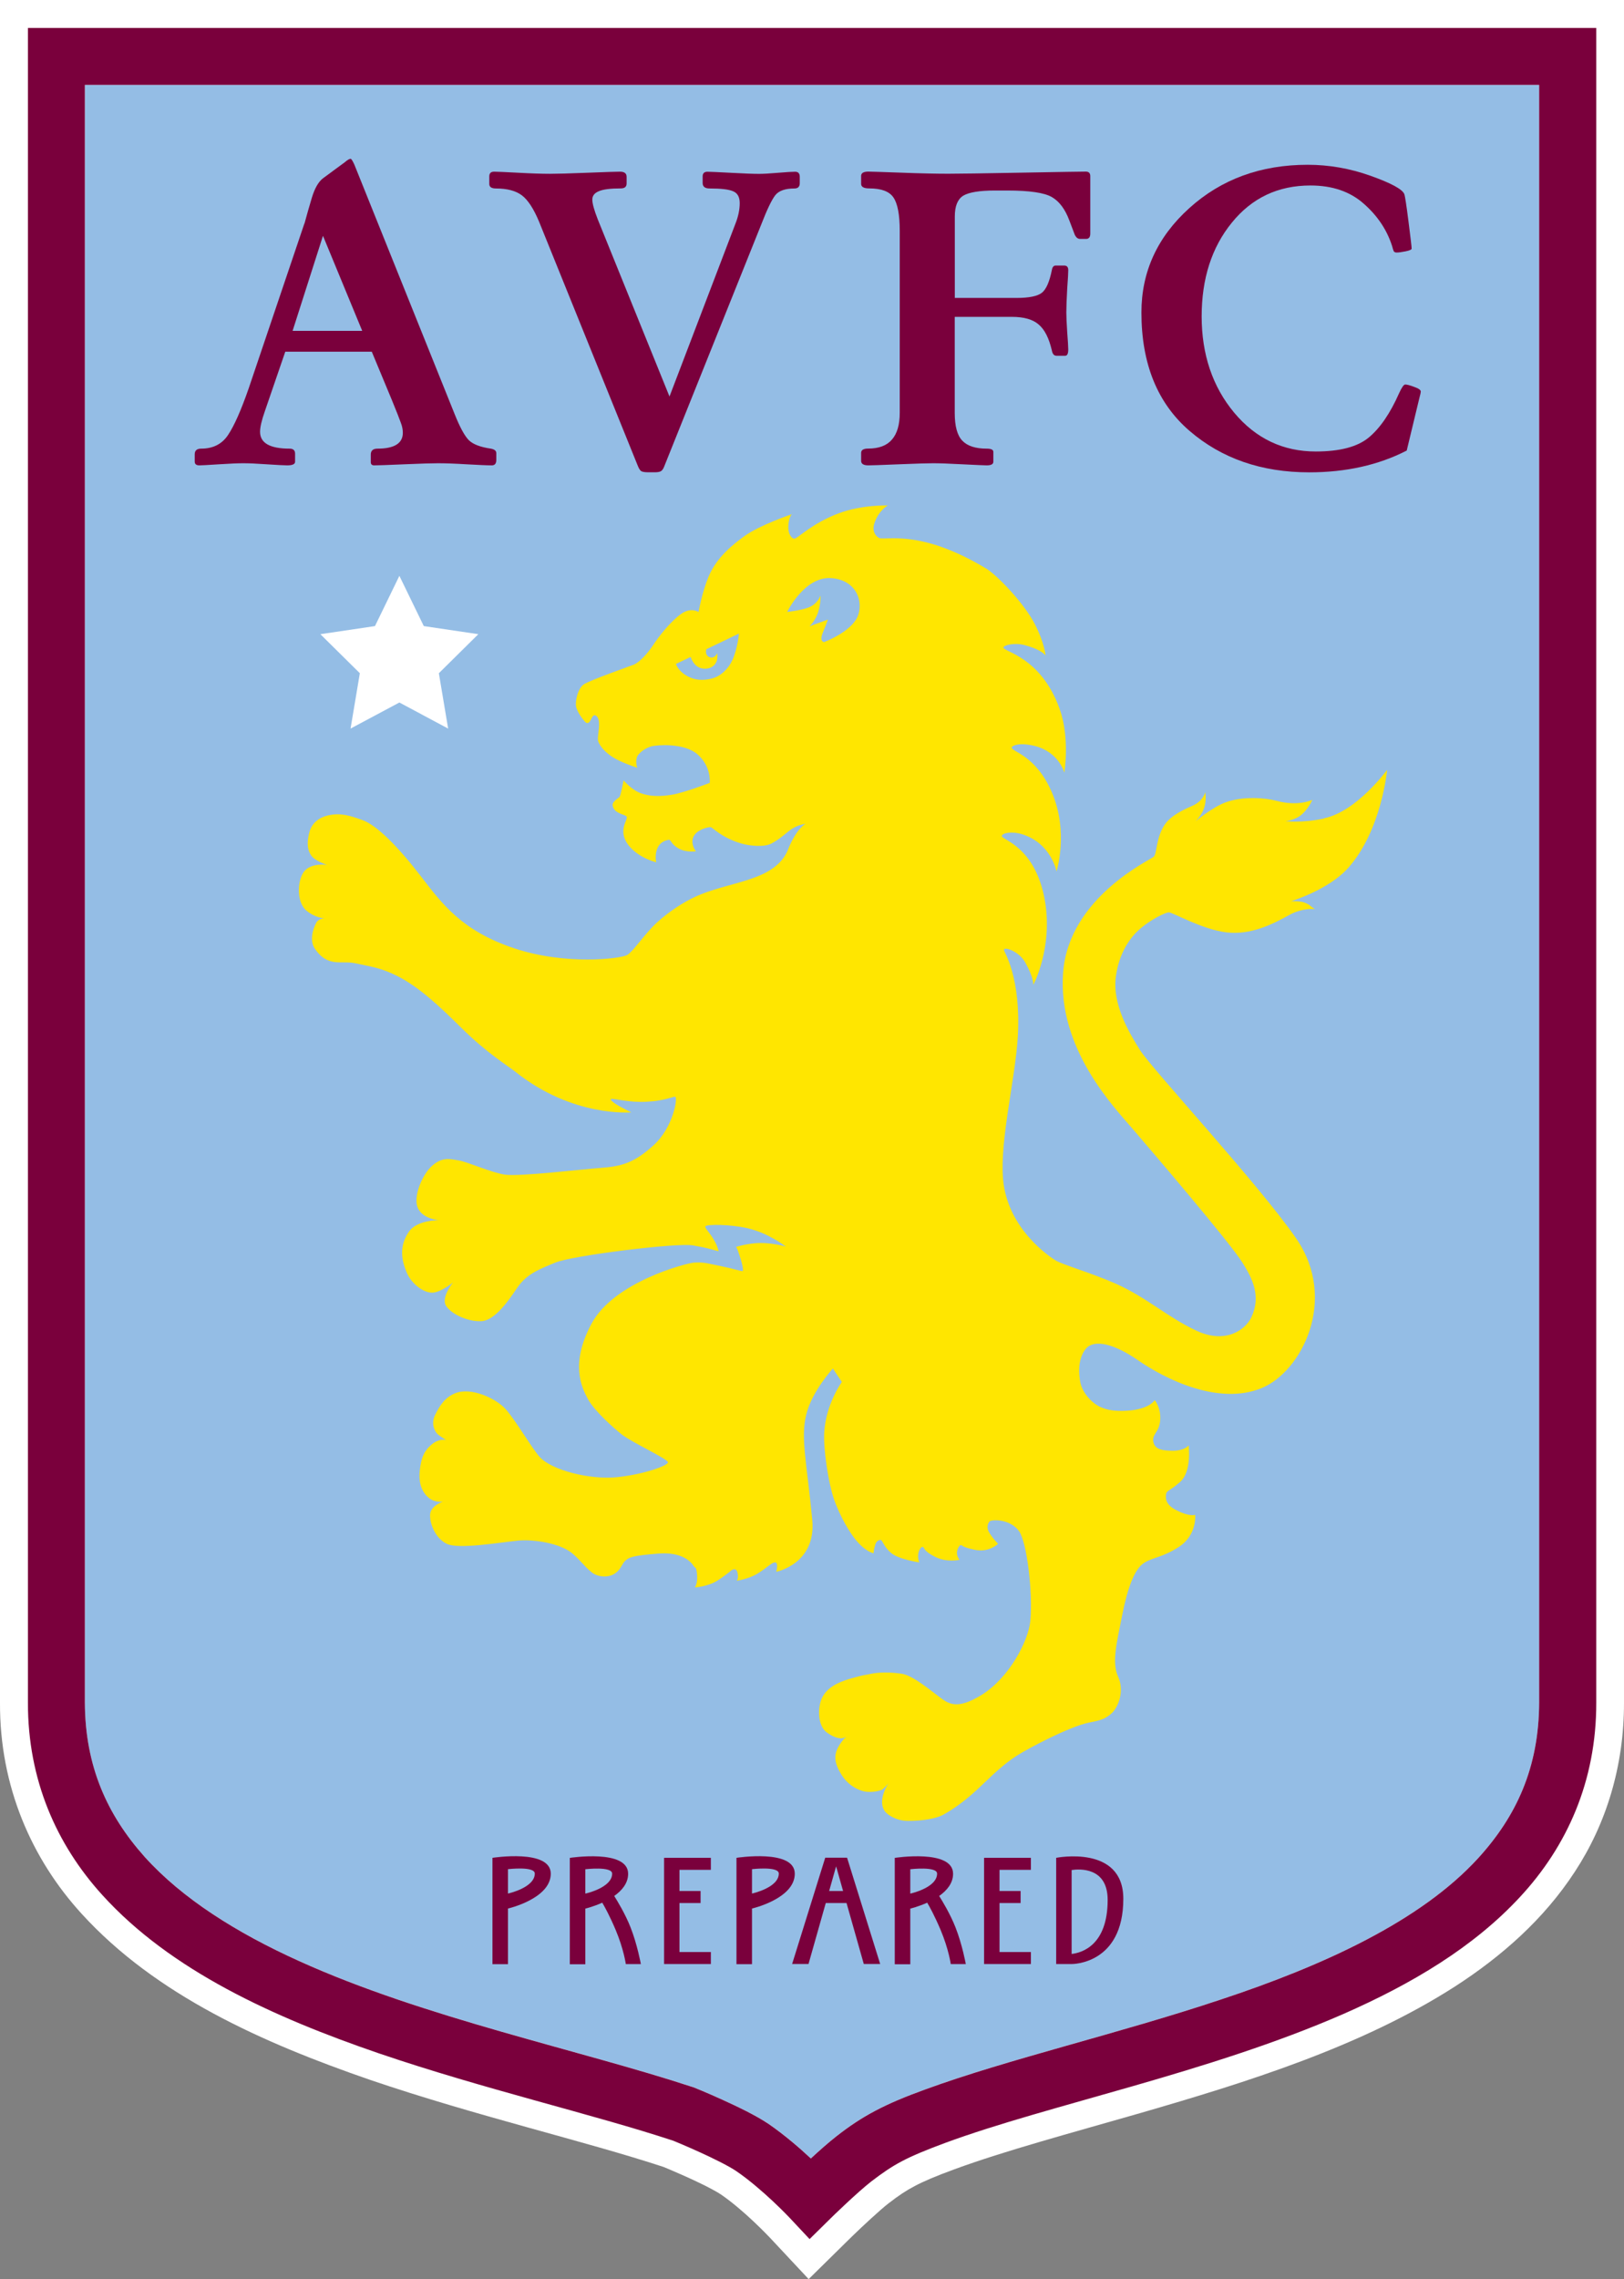 <?xml version="1.0" encoding="UTF-8"?>
<svg id="Layer_2" data-name="Layer 2" xmlns="http://www.w3.org/2000/svg" viewBox="0 0 244.79 343.3">
  <rect x="0" y="0" width="244.79" height="343.3" fill="#808080" stroke="none"/>
  <defs>
    <style>
      .cls-1 {
        fill: none;
      }

      .cls-1, .cls-2, .cls-3, .cls-4, .cls-5 {
        stroke-width: 0px;
      }

      .cls-2 {
        fill: #ffe600;
        fill-rule: evenodd;
      }

      .cls-3 {
        fill: #7a003c;
      }

      .cls-4 {
        fill: #94bde5;
      }

      .cls-5 {
        fill: #fff;
      }
    </style>
  </defs>
  <g id="STANDARD_CREST-CMYK" data-name="STANDARD CREST-CMYK">
    <g>
      <path class="cls-1" d="m17,256.43c.06,8.58,2.84,14.7,7.91,20.44,5.08,5.67,12.78,10.59,21.89,14.7,18.26,8.3,41.5,13.12,58.84,18.8l.26.09.26.1c.06.03,1.99.81,4.39,1.89,2.44,1.13,5.15,2.37,7.66,4.04,1.42.97,2.76,2.02,3.98,3.04.42-.36.84-.7,1.27-1.03l5.22,6.71-5.21-6.71c2.04-1.59,4.12-3.01,6.49-4.25,2.37-1.25,4.91-2.29,8.1-3.46,12.96-4.72,29.29-8.45,44.61-13.57,15.32-5.04,29.28-11.61,37.02-20.15,5.18-5.73,8.02-11.86,8.09-20.62V17H17v239.43Z"/>
      <path class="cls-5" d="m0,0v256.43c-.07,12.73,4.82,23.64,12.28,31.82,11.22,12.32,27.32,19.46,43.48,25.04,16.04,5.46,32.46,9.24,44.27,13.13.18.08.47.19.84.35,1.03.44,2.68,1.15,4.25,1.9,1.55.72,3.13,1.59,3.53,1.88,1.57,1.06,3.52,2.73,4.95,4.09.72.68,1.33,1.28,1.74,1.7.21.21.37.37.47.48.1.11.12.13.13.13l5.95,6.36,6.21-6.11s.22-.22.62-.6c1.15-1.12,3.95-3.73,5.17-4.67h0c1.59-1.23,2.63-1.92,3.99-2.64,1.36-.72,3.16-1.49,6.03-2.54,7.52-2.76,17.43-5.42,27.97-8.45,15.84-4.59,33.17-9.93,47.39-19.04,7.09-4.57,13.46-10.18,18.12-17.33,4.67-7.12,7.42-15.81,7.4-25.49V0H0Zm227.8,256.43c-.07,8.76-2.91,14.89-8.09,20.62-7.74,8.54-21.71,15.11-37.02,20.15-15.32,5.12-31.66,8.84-44.61,13.57-3.2,1.17-5.73,2.22-8.1,3.46-2.37,1.24-4.45,2.67-6.49,4.25l5.21,6.71-5.22-6.71c-.42.33-.85.68-1.27,1.03-1.22-1.02-2.57-2.07-3.98-3.04-2.51-1.67-5.21-2.91-7.66-4.04-2.4-1.08-4.32-1.86-4.39-1.89l-.26-.1-.26-.09c-17.35-5.68-40.58-10.5-58.84-18.8-9.12-4.1-16.81-9.02-21.89-14.7-5.07-5.74-7.85-11.85-7.91-20.44V17s210.8,0,210.8,0v239.43Z"/>
    </g>
    <g>
      <path class="cls-4" d="m12.79,256.43c.03,9.61,3.33,16.91,9,23.25,5.67,6.31,13.86,11.46,23.29,15.71,18.86,8.55,42.29,13.38,59.26,18.96l.14.04.13.05s1.92.78,4.23,1.82c2.34,1.07,5,2.32,7.03,3.68,2.39,1.63,4.64,3.59,6.35,5.19,1.23-1.14,2.64-2.39,3.84-3.33l2.63,3.39-2.63-3.39c3.87-3.04,7.29-4.86,13.46-7.09,12.55-4.58,28.94-8.33,44.49-13.52,15.56-5.15,30.12-11.82,38.79-21.29,5.79-6.33,9.17-13.68,9.2-23.47V12.79H12.79v243.64Z"/>
      <path class="cls-3" d="m4.21,4.21v252.23c-.03,11.7,4.33,21.43,11.2,29,10.32,11.39,25.81,18.42,41.72,23.87,15.85,5.4,32.25,9.16,44.37,13.16.44.18,1.98.82,3.79,1.64,2.12.95,4.69,2.23,5.73,2.96,1.87,1.27,3.93,3.06,5.47,4.5.77.72,1.41,1.36,1.86,1.81s.67.69.67.69l3.01,3.21,3.14-3.09s.98-.97,2.27-2.17c1.28-1.2,2.88-2.64,3.89-3.42h0c3.39-2.59,5.2-3.6,11.15-5.81,15.66-5.77,39.66-10.52,60.04-19.43,10.2-4.48,19.59-10.03,26.61-17.63,7.03-7.57,11.51-17.39,11.48-29.29V4.21H4.21Zm227.79,252.23c-.03,9.8-3.42,17.14-9.2,23.47-8.67,9.47-23.23,16.14-38.79,21.29-15.56,5.19-31.94,8.94-44.49,13.52-6.18,2.23-9.59,4.05-13.46,7.09l2.63,3.39-2.63-3.39c-1.2.94-2.61,2.19-3.84,3.33-1.71-1.6-3.97-3.55-6.35-5.19-2.03-1.36-4.69-2.61-7.03-3.68-2.31-1.05-4.2-1.81-4.23-1.82l-.13-.05-.14-.04c-16.97-5.58-40.4-10.41-59.26-18.96-9.42-4.25-17.62-9.41-23.29-15.71-5.66-6.34-8.96-13.65-9-23.25V12.79h219.21v243.64Z"/>
    </g>
    <polygon class="cls-5" points="60.2 86.74 63.88 94.31 72.1 95.53 66.15 101.41 67.55 109.75 60.2 105.82 52.84 109.75 54.24 101.41 48.29 95.53 56.52 94.31 60.2 86.74"/>
    <g>
      <path class="cls-3" d="m45.9,33.66c.32-1.2.7-2.51,1.12-3.92.44-1.43,1.01-2.4,1.7-2.91l3.25-2.39c.4-.35.7-.52.88-.52.11,0,.3.3.57.89l15.13,37.62c.77,1.92,1.47,3.21,2.1,3.86.63.63,1.74,1.06,3.34,1.29.55.1.82.33.82.68v1.01c0,.55-.22.83-.67.83-.71,0-1.98-.06-3.8-.16-1.81-.11-3.24-.16-4.32-.16-.89,0-2.6.05-5.11.16-2.52.11-4.02.16-4.5.16-.35,0-.52-.16-.52-.49v-1.14c0-.59.34-.89,1.01-.89,2.55,0,3.82-.8,3.82-2.39,0-.49-.1-.99-.3-1.5-.18-.53-.63-1.66-1.34-3.4l-3.04-7.31h0s-13.04,0-13.04,0h0s-3.07,8.94-3.07,8.94c-.49,1.39-.73,2.43-.73,3.12,0,1.7,1.49,2.54,4.46,2.54.55,0,.82.26.82.77v1.2c0,.37-.4.55-1.19.55-.47,0-1.49-.06-3.07-.16-1.56-.11-2.74-.16-3.53-.16s-2.02.05-3.7.16c-1.68.11-2.66.16-2.94.16-.47,0-.7-.19-.7-.58v-1.08c0-.57.32-.86.97-.86,1.8,0,3.16-.69,4.07-2.08.93-1.39,1.96-3.73,3.1-7.01l8.39-24.82Zm-1.8,16.16v.02h10.49v-.02l-5.89-14.26h-.03l-4.56,14.26Z"/>
      <path class="cls-3" d="m100.92,59.74h-.01l9.92-25.98c.45-1.12.67-2.18.67-3.16,0-.92-.33-1.51-.98-1.78-.63-.29-1.82-.43-3.57-.43-.69,0-1.04-.28-1.04-.83v-.98c0-.47.24-.71.73-.71.39,0,1.56.06,3.53.16,1.99.11,3.4.16,4.23.16.63,0,1.58-.05,2.86-.16,1.3-.11,2.16-.16,2.59-.16.47,0,.7.26.7.77v.95c0,.53-.27.8-.79.8-1.42,0-2.39.35-2.92,1.04-.53.69-1.22,2.13-2.07,4.32l-14.65,36.51c-.14.37-.31.61-.52.73-.2.1-.49.15-.85.15h-1.06c-.51,0-.86-.06-1.06-.18-.18-.14-.35-.43-.52-.86l-14.86-36.72c-.81-1.94-1.67-3.26-2.58-3.95-.91-.69-2.22-1.04-3.92-1.04-.67,0-1-.23-1-.68v-1.14c0-.47.24-.71.73-.71.45,0,1.65.06,3.62.16,1.99.11,3.59.16,4.8.16,1.05,0,2.95-.05,5.68-.16,2.74-.11,4.36-.16,4.87-.16.67,0,1,.26,1,.77v1.01c0,.49-.29.74-.88.74-1.56,0-2.67.14-3.32.43-.65.27-.97.68-.97,1.26s.27,1.56.82,2.97l10.81,26.68Z"/>
      <path class="cls-3" d="m143.9,44.88h9.32c1.91,0,3.19-.27,3.84-.79.65-.53,1.14-1.67,1.49-3.42.08-.45.27-.67.58-.67h1.28c.41,0,.61.23.61.7,0,.39-.05,1.33-.16,2.84-.08,1.51-.13,2.68-.13,3.51,0,.59.04,1.57.13,2.93.1,1.36.16,2.25.16,2.66,0,.63-.15.95-.46.95h-1.31c-.37,0-.6-.26-.7-.79-.43-1.85-1.08-3.15-1.98-3.91-.87-.77-2.22-1.16-4.05-1.16h-8.61v14.47c0,2,.38,3.4,1.15,4.19.77.8,1.99,1.19,3.67,1.19.67,0,1,.16,1,.49v1.48c0,.37-.33.55-1,.55-.34,0-1.56-.06-3.64-.16-2.06-.11-3.54-.16-4.43-.16-.79,0-2.52.05-5.19.16-2.65.11-4.18.16-4.58.16-.73,0-1.09-.23-1.09-.68v-1.2c0-.43.35-.65,1.06-.65,1.62,0,2.81-.45,3.58-1.35.79-.9,1.18-2.24,1.18-4.04v-27.43c0-2.41-.32-4.07-.94-4.99-.61-.92-1.83-1.38-3.67-1.38-.81,0-1.21-.23-1.21-.68v-1.2c0-.43.36-.65,1.09-.65.4,0,2.06.06,4.95.16,2.9.11,5.26.16,7.08.16,1.5,0,5.17-.05,11.03-.16,5.87-.11,9.11-.16,9.72-.16.45,0,.67.23.67.68v8.66c0,.53-.21.8-.64.8h-.91c-.4,0-.71-.32-.91-.95l-.7-1.84c-.63-1.69-1.51-2.87-2.64-3.52-1.13-.65-3.36-.98-6.69-.98h-1.88c-2.35,0-3.95.27-4.8.79-.83.53-1.25,1.57-1.25,3.12v12.24Z"/>
      <path class="cls-3" d="m212.79,37.43c0,.16-.31.31-.92.43-.59.12-1.04.18-1.36.18-.21,0-.36-.07-.44-.22-.06-.14-.14-.4-.24-.77-.77-2.41-2.18-4.53-4.25-6.35-2.06-1.84-4.75-2.76-8.05-2.76-4.88,0-8.83,1.87-11.86,5.61-3.03,3.72-4.54,8.43-4.54,14.12s1.63,10.57,4.9,14.49c3.26,3.9,7.37,5.85,12.3,5.85,3.6,0,6.26-.69,7.97-2.09,1.71-1.41,3.25-3.65,4.6-6.71.39-.86.7-1.29.91-1.29.27,0,.73.12,1.38.37.65.22.97.46.97.7,0,.12-.07.44-.21.95l-1.91,7.93c-4.25,2.18-9.15,3.28-14.7,3.28-7.18,0-13.19-2.08-18.03-6.24-4.84-4.16-7.26-10.11-7.26-17.84,0-6.14,2.41-11.39,7.23-15.73,4.82-4.35,10.77-6.52,17.83-6.52,3.2,0,6.36.55,9.45,1.65,3.09,1.1,4.79,2.01,5.11,2.75.12.33.33,1.72.64,4.17.31,2.43.47,3.78.47,4.05Z"/>
    </g>
    <g>
      <path class="cls-1" d="m113.35,281.57v3.68s4.04-.88,4.04-3.01c0-1.14-4.04-.66-4.04-.66Z"/>
      <path class="cls-1" d="m141.25,282.23c0-1.14-4.04-.66-4.04-.66v3.68s4.04-.88,4.04-3.01Z"/>
      <path class="cls-1" d="m76.57,281.57v3.68s4.04-.88,4.04-3.01c0-1.14-4.04-.66-4.04-.66Z"/>
      <path class="cls-1" d="m92.26,282.23c0-1.14-4.04-.66-4.04-.66v3.68s4.04-.88,4.04-3.01Z"/>
      <polygon class="cls-1" points="124.97 284.85 127.08 284.85 126.03 281.13 124.97 284.85"/>
      <path class="cls-1" d="m161.52,281.7v12.64c1.52-.17,5.43-1.28,5.43-8.14,0-4.98-4.28-4.67-5.43-4.5Z"/>
      <path class="cls-3" d="m74.23,279.85v16.02h2.34v-8.38s6.45-1.48,6.45-5.25-8.79-2.39-8.79-2.39Zm2.34,5.39v-3.68s4.04-.48,4.04.66c0,2.14-4.04,3.01-4.04,3.01Z"/>
      <path class="cls-3" d="m111.01,279.85v16.02h2.34v-8.38s6.45-1.48,6.45-5.25-8.79-2.39-8.79-2.39Zm2.34,5.39v-3.68s4.04-.48,4.04.66c0,2.14-4.04,3.01-4.04,3.01Z"/>
      <path class="cls-3" d="m92.58,285.6c1.16-.82,2.1-1.92,2.1-3.35,0-3.76-8.79-2.39-8.79-2.39v16.02h2.34v-8.38s1.19-.28,2.55-.89c.33.55,1.09,1.91,2.02,4.1,1.23,2.93,1.53,5.15,1.53,5.15h2.27s-.53-2.93-1.55-5.52c-.8-2.04-2-4-2.47-4.75Zm-4.35-4.03s4.04-.48,4.04.66c0,2.14-4.04,3.01-4.04,3.01v-3.68Z"/>
      <path class="cls-3" d="m141.56,285.6c1.16-.82,2.1-1.92,2.1-3.35,0-3.76-8.79-2.39-8.79-2.39v16.02h2.34v-8.38s1.19-.28,2.55-.89c.33.55,1.09,1.91,2.02,4.1,1.23,2.93,1.53,5.15,1.53,5.15h2.27s-.53-2.93-1.55-5.52c-.8-2.04-2-4-2.47-4.75Zm-4.35-4.03s4.04-.48,4.04.66c0,2.14-4.04,3.01-4.04,3.01v-3.68Z"/>
      <polygon class="cls-3" points="100.1 279.85 100.1 281.66 100.1 284.85 100.1 286.66 100.1 294.04 100.1 295.85 102.42 295.85 107.15 295.85 107.15 294.04 102.42 294.04 102.42 286.66 105.6 286.66 105.6 284.85 102.42 284.85 102.42 281.66 107.15 281.66 107.15 279.85 102.42 279.85 100.1 279.85"/>
      <polygon class="cls-3" points="148.33 279.85 148.33 281.66 148.33 284.85 148.33 286.66 148.33 294.04 148.33 295.85 150.66 295.85 155.39 295.85 155.39 294.04 150.66 294.04 150.66 286.66 153.84 286.66 153.84 284.85 150.66 284.85 150.66 281.66 155.39 281.66 155.39 279.85 150.66 279.85 148.33 279.85"/>
      <path class="cls-3" d="m126.4,279.83h0s-2.01,0-2.01,0l-4.99,16.01h2.47l2.6-9.18h3.13l2.6,9.18h2.47l-4.99-16.01h-1.27Zm-1.42,5.02l1.05-3.72,1.05,3.72h-2.11Z"/>
      <path class="cls-3" d="m159.2,279.85v16h2.33s7.79.11,7.79-9.83c0-8.19-10.12-6.17-10.12-6.17Zm2.33,14.48v-12.64c1.15-.17,5.43-.48,5.43,4.5,0,6.86-3.91,7.97-5.43,8.14Z"/>
    </g>
    <path class="cls-2" d="m199.57,123.3c-3.44.72-5.79.39-5.79.39,0,0,1.29-.11,2.25-.85,1.13-.86,1.78-2.36,1.78-2.36,0,0-2.04,1.06-5.46.14-1.54-.42-4.94-.74-7.63.25-2.03.75-4.49,2.83-4.49,2.83,0,0,.8-.81,1.19-1.78.5-1.22.25-2.58.25-2.58,0,0-.27,1.32-1.96,2.05-1.01.44-3.18,1.38-4.15,2.83-1.29,1.91-1.16,4.27-1.63,4.81-.4.46-12.85,6.08-13.69,17.52-.83,11.43,7.69,20.23,10.48,23.49,2.79,3.25,14.61,17.05,16.55,20.14,1.54,2.44,2.84,5.08,1.35,8.25-.88,1.87-3.87,4.07-8.25,2.03-4.46-2.08-7.5-5.01-12.2-7.1-3.76-1.66-8.11-2.88-9.11-3.53-.74-.48-7.24-4.67-7.87-12.26-.49-5.9,1.87-15.12,2.23-21.5.49-8.83-2.05-12.63-2.09-12.96-.08-.59,2.25.14,3.21,1.87,1.35,2.42,1.21,3.39,1.21,3.39,0,0,3-5.63,1.74-12.76-1.44-8.1-6.44-9.08-6.48-9.66-.03-.46,1.49-.78,3.08-.28,4.39,1.38,5.16,5.6,5.16,5.6,0,0,1.89-5.94-.72-11.96-2.39-5.51-5.92-6.03-6.03-6.67-.05-.31,1.11-.86,3.46-.28,3.67.92,4.47,4.03,4.47,4.03,0,0,.86-5.17-.69-9.55-2.79-7.88-8.46-8.66-8.49-9.29-.02-.34,1.61-.81,3.25-.36,2.75.76,3.1,1.58,3.1,1.58,0,0-.14-1.9-1.64-4.8-1.64-3.16-5.68-7.34-7.32-8.33-9.21-5.55-14.26-4.42-15.9-4.54-.44-.03-1.39-.84-.97-2.19.64-2.04,2.05-2.77,2.05-2.77,0,0-3.9-.13-7.39,1.18-4.11,1.54-6.21,3.83-6.69,3.82-.44,0-.93-.73-.92-1.72.03-1.49.53-1.96.53-1.96,0,0-4.83,1.62-7.17,3.32-1.62,1.19-4.12,3.09-5.37,6.07-.99,2.35-1.52,5.35-1.52,5.35,0,0-1.1-.81-2.64.29-1.6,1.15-3.34,3.37-4.22,4.71-.83,1.26-2.08,2.61-2.93,2.93-.95.37-6.39,2.27-7.46,2.93-.94.58-1.38,2.6-1.2,3.41.08.37.46,1.26,1.31,2.22.46.52.76.08,1.03-.52.15-.33.38-.5.57-.41,1.13.58.13,3.22.43,3.95.36.9,1.21,1.71,2.14,2.32,1.25.82,3.72,1.62,3.72,1.62,0,0-.35-1.13.07-1.81.36-.58,1.41-1.35,2.45-1.49,1.96-.26,4.97-.1,6.54,1.25,2.18,1.87,1.88,4.33,1.88,4.33,0,0-3.88,1.5-5.74,1.79-1.87.3-3.31.25-4.67-.24-1.37-.49-2.57-1.92-2.57-1.92,0,0-.43,2.19-.6,2.46-.13.2-1.14.68-1.05,1.31.16,1.24,1.9,1.34,2.1,1.68.24.43-1.08,1.69-.17,3.59.5,1.03,1.56,1.9,2.55,2.45,1.09.6,2.08.84,2.08.84,0,0-.36-1.52.48-2.62.47-.62,1.4-.82,1.54-.75.26.13.3.69,1.36,1.29,1.17.65,2.6.42,2.6.42,0,0-1.1-1.38-.12-2.57.67-.81,2.12-1.12,2.37-1.06.32.08,1.55,1.54,4.56,2.45,1.39.41,3.56.58,4.61,0,2.51-1.39,2.57-2.48,5.13-2.97,0,0-1.37.65-2.68,3.94-1.17,2.92-4.39,4-6.42,4.64-2.47.78-5.2,1.32-7.66,2.48-1.64.77-3.75,2.1-5.61,3.78-1.86,1.69-3.59,4.38-4.54,4.94-.96.56-9.29,1.59-17.08-1.03-7.8-2.62-10.75-6.59-14.02-10.84-3.42-4.44-6.59-7.65-8.78-8.45-2.02-.73-3.35-1.11-5.16-.72-1.38.3-2.45,1.14-2.82,2.43-.58,2.05-.17,3.08.31,3.71.58.75,2.33,1.34,2.33,1.34,0,0-2.1-.37-3.3.78-1.15,1.11-1.47,4.73.19,6.1,1.37,1.13,2.69,1.14,2.69,1.14,0,0-.88.05-1.21.65-.56,1.04-1.02,2.75-.24,3.91,1.95,2.9,3.93,1.77,6.06,2.21,2.98.62,4.11.81,6.28,1.88,3.35,1.65,6.6,4.73,9.79,7.89,3.81,3.77,7.04,5.73,8.08,6.56,8.67,6.94,17.5,6.14,17.5,6.14,0,0-.69-.32-1.83-.95-.83-.46-1.49-1.03-1.2-1.07.59-.08,2.59.57,5.38.42,2.72-.14,3.96-.81,4.27-.75.44.08-.29,4.63-3.26,7.31-2.91,2.63-4.75,3.18-8.02,3.41-2.7.2-12.3,1.34-14.41,1.01-2.11-.33-5.56-1.91-6.95-2.14-1.41-.24-2.48-.52-3.99.8-1.51,1.32-2.9,4.69-2.16,6.36.74,1.67,3.15,1.84,3.15,1.84,0,0-3.28-.03-4.48,1.72-1,1.46-1.59,3.35-.3,6.27.74,1.68,2.67,3.1,4.02,2.91,1.26-.17,2.9-1.5,2.9-1.5,0,0-1.84,2.26-1.03,3.51.81,1.26,3.3,2.41,5.34,2.3,2.04-.11,4.09-3.12,5.39-5.04,1.44-2.12,3.47-2.84,5.73-3.78,2.54-1.06,18.32-3.02,20.75-2.59,2.5.43,2.47.55,3.87.88,0,0-.15-.78-.72-1.73-.71-1.2-1.43-1.81-1.27-2.03.23-.31,3.62-.32,6.34.29,3.19.73,5.78,2.77,5.78,2.77,0,0-2.28-.7-4.63-.5-1.57.13-2.87.55-2.87.55.24.38.28.59.45,1.08.39,1.08.75,2.57.52,2.56-.32,0-1.58-.41-3.14-.72-1.91-.37-2.59-.68-4.24-.55-1.02.08-12,2.85-15.39,9.21-3.21,6.01-1.53,9.49-.53,11.34,1,1.85,4.06,4.51,5.06,5.3,1.56,1.24,7.02,3.72,7,4.23-.02.51-3.61,1.8-7.63,2.23-4.05.43-9.91-1.02-11.73-3.07-1.18-1.33-3.62-5.52-5.09-7.16-1.46-1.64-5.23-3.38-7.62-2.41-1.61.65-2.39,1.98-3.04,3.29-.64,1.31-.05,2.46.4,2.88.31.29,1.25.87,1.25.87,0,0-1.02-.28-2.16.68-.98.83-1.59,1.78-1.8,4.05-.18,1.98.45,3.21,1.36,3.98.93.78,2.14.58,2.14.58,0,0-1.86.6-1.93,1.94-.07,1.38.79,3.59,2.53,4.42,1.74.84,7.91-.2,10.68-.49,2.04-.22,5.74.27,7.74,1.57,1.32.86,2.26,2.33,3.45,3.24.87.67,2.48.86,3.53.09.91-.66.95-1.41,1.52-1.9.54-.46.91-.74,5-1.05,3.41-.25,4.8,1.11,5.31,1.92.21.34.33-.03.46,1.06.18,1.56-.32,2.12-.32,2.12,0,0,1.9-.1,3.34-.99.82-.5,1.89-1.33,2.08-1.51.23-.22.83-.5,1.01.25.22.94-.12,1.24-.12,1.24,0,0,1.86-.25,3.22-1.12,1.58-1.01,2.02-1.58,2.52-1.64.31-.04.5.31.23,1.41,0,0,6.06-1.18,5.42-7.84-.84-8.78-1.78-12.29-.91-15.82.85-3.53,4.02-6.95,4.02-6.95l1.35,2.02s-2.37,3.26-2.65,7.51c-.17,2.57.63,7.7,1.44,10.07.98,2.85,2.51,5.23,3.26,6.15,1.57,1.92,2.74,2.07,2.74,2.07,0,0,0-.52.26-1.34.2-.63.72-.68.82-.66.28.08.46,1.02,1.52,1.93,1.17,1.01,4.29,1.45,4.29,1.45,0,0-.24-.44-.17-1.2.06-.69.47-1.19.67-1.14.31.08.02.58,1.89,1.51,1.77.88,3.66.44,3.66.44,0,0-.38-.49-.38-1.01,0-.63.36-1.15.57-1.2.27-.06-.1.25,2.17.71,2.12.43,3.46-.91,3.46-.91,0,0-.91-.9-1.42-1.85-.3-.57-.16-1.19.13-1.51.31-.34,3.13-.41,4.46,1.47,1.17,1.65,2.09,9.22,1.7,13.45-.28,3.08-3.21,8.67-7.41,11.24-3.65,2.23-4.92,1.3-6.2.35-1.5-1.11-4.11-3.33-5.81-3.58-1.7-.25-3.41-.25-4.74.04-1.12.25-.58.04-2.61.6-1.38.37-3.64,1.09-4.56,2.85-.82,1.56-.72,4.34.61,5.33,1.26.94,2.42,1.16,3.04.59,0,0-.68.58-1.2,1.49-.77,1.34-.76,2.51.51,4.47,1.09,1.68,2.88,2.37,3.75,2.42,1.39.09,2.19-.3,2.19-.3,0,0,.31-.1,1.03-.99,0,0-1.6,2.37-.66,4.03.44.78,1.93,1.62,3.55,1.64,2.27.02,4.38-.37,5.4-.94,1.61-.9,3.02-1.97,4.22-3,2.15-1.86,4.06-4.11,6.95-5.95,1.56-1,7.79-4.31,10.73-4.91,1.68-.34,2.46-.49,3.49-1.44.98-.91,1.93-3.33.94-5.5-.99-2.16-.18-5.16.62-9.27.81-4.1,1.84-6.81,3.15-7.75,1.3-.94,2.79-.83,5.39-2.51,2.78-1.81,2.46-4.84,2.46-4.84,0,0-.76.37-2.89-.72-1.76-.9-1.55-2-1.49-2.43.07-.5.57-.44,2.12-1.81,1.79-1.59,1.27-5.49,1.27-5.49,0,0-.61.83-2.46.8-1.33-.02-2.58-.13-2.84-1.27-.27-1.2.74-1.4.98-3.01.3-2.03-.78-3.34-.78-3.34,0,0-.78,1.37-4.13,1.59-2.08.13-3.17-.16-4.05-.55-1.27-.57-2.74-2.11-3.05-3.76-.59-3.17.53-4.68.89-5.08,1.24-1.37,4.14-.75,7.8,1.78,4.12,2.85,12.15,6.87,18.65,4.2,6.04-2.48,11.55-13.33,5.21-22.53-5.64-8.18-21.77-25.55-23.56-28.4-1.58-2.53-4.18-6.83-3.63-11.02.48-3.58,2.12-5.94,3.76-7.32,1.6-1.35,3.6-2.31,4.18-2.39.56-.07,4.97,2.57,8.77,3.02,3.59.42,6.88-1.2,9.41-2.61,2.04-1.14,3.89-.9,3.89-.9-.92-.56-.62-.6-1.62-1-.6-.23-1.97-.19-1.97-.19,0,0,5.63-1.69,8.6-5.01,5.05-5.66,5.87-14.77,5.87-14.77,0,0-4.56,6.26-9.46,7.28Zm-89.18-23.87c-.52,1.21-1.71,2.43-3.06,2.77-1.16.3-2.17.26-2.97-.02-2.06-.73-2.47-2.17-2.47-2.17l2.21-1.05c.39,1.11,1.12,1.74,2.07,1.77.91.03,1.6-.41,1.87-1.18.16-.47.07-1.15.07-1.15,0,0-.26.62-.83.65-.39.02-1.05-.29-.82-1.25l4.92-2.36s-.14,2.05-.98,3.99Zm18.6-6.04c-1.32,2.05-4.77,3.33-4.77,3.33,0,0-.78-.03-.18-1.46.54-1.29.75-1.93.75-1.93l-2.77,1.01s.96-.88,1.35-2.29c.39-1.42.3-2.34.3-2.34,0,0-.37,1.21-1.73,1.77-1.08.45-3.29.7-3.29.7,0,0,2.66-5.5,6.78-5.09,4.11.4,4.89,4.25,3.56,6.31Z"/>
  </g>
</svg>